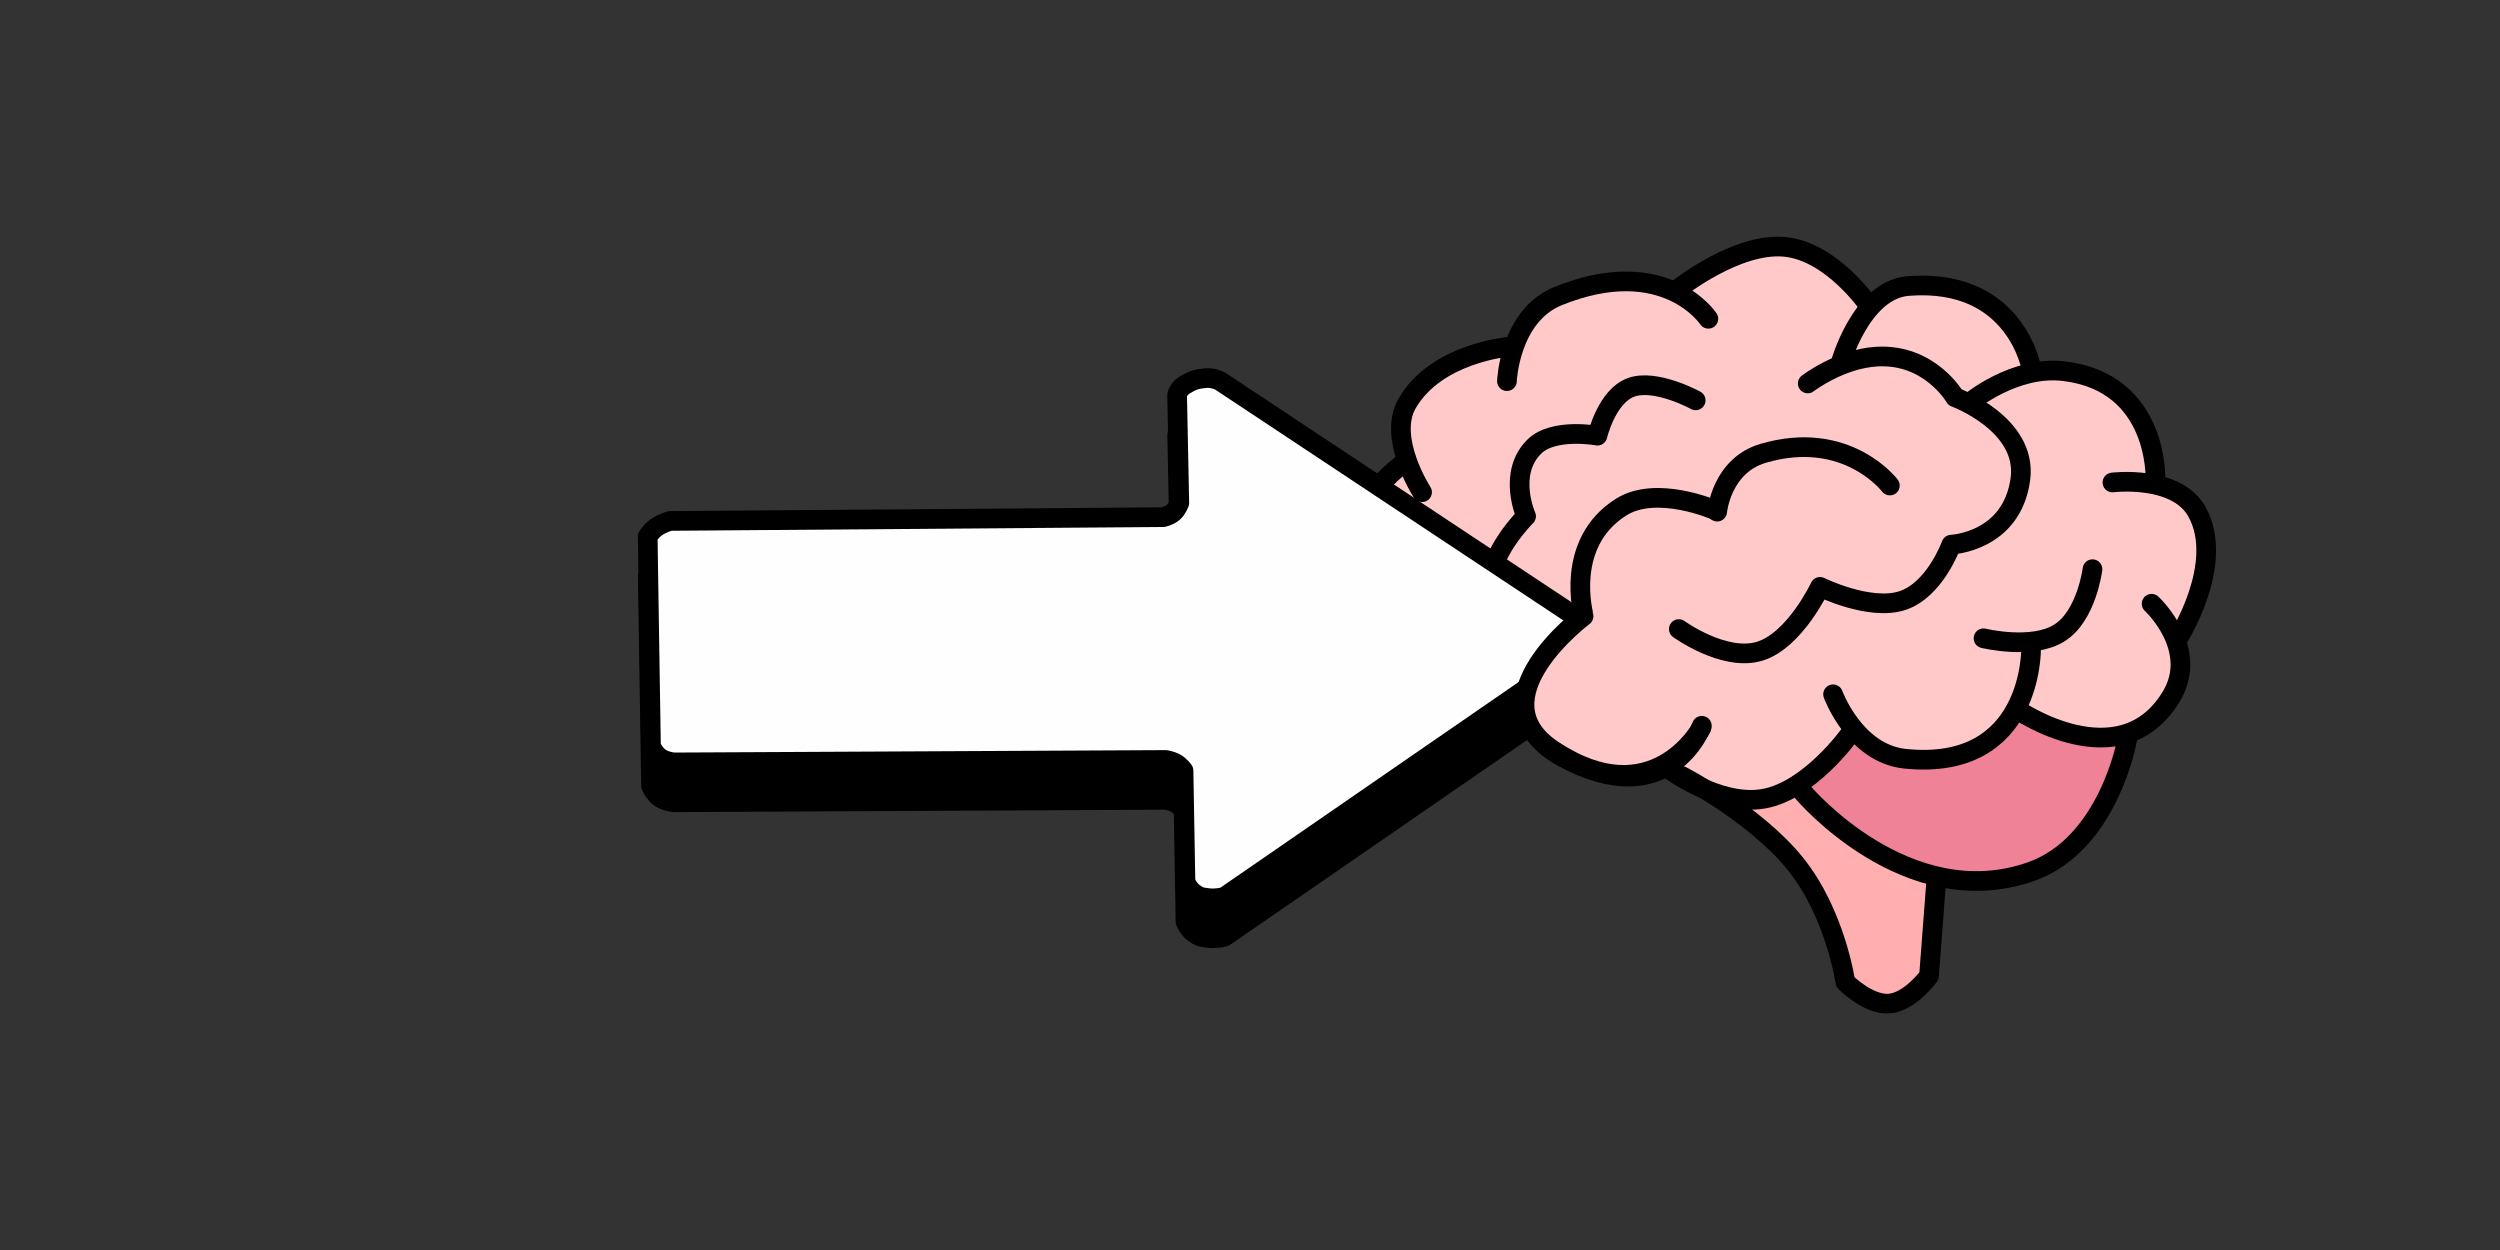 <?xml version="1.0" encoding="UTF-8" standalone="no"?>
<!DOCTYPE svg PUBLIC "-//W3C//DTD SVG 1.1//EN" "http://www.w3.org/Graphics/SVG/1.1/DTD/svg11.dtd">

<!-- Created with Vectornator (http://vectornator.io/) -->
<svg height="100%" stroke-miterlimit="10" style="fill-rule:nonzero;clip-rule:evenodd;stroke-linecap:round;stroke-linejoin:round;" version="1.1" viewBox="0 0 4096 2048" width="100%" xml:space="preserve" xmlns="http://www.w3.org/2000/svg" xmlns:vectornator="http://vectornator.io" xmlns:xlink="http://www.w3.org/1999/xlink">
<rect x="0" y="0" width="4096" height="2048" fill="#333333" stroke="none"/>
<defs/>
<g id="Layer-1" vectornator:layerName="Layer 1">
<g opacity="1">
<path d="M2477.67 570.512L2368.6 596.12L2321.18 642.594L2293.67 706.14L2312.64 755.46L2266.17 791.501L2232.02 847.46L2226.33 898.676L2269.96 965.068L2310.74 1003.01L2302.21 1054.22L2353.42 1125.36L2440.68 1147.17L2511.81 1121.56L2513.71 1165.19L2537.42 1217.36L2654.08 1266.68L2736.6 1256.24L2819.11 1311.25L2931.98 1394.72L2976.56 1467.75L3012.6 1542.67L3025.88 1601.48L3066.66 1639.42L3136.84 1625.19L3166.25 1524.65L3171.94 1440.24L3298.08 1433.6L3410.95 1372.9L3466.9 1284.7L3484.93 1202.18L3564.6 1137.69L3568.39 1050.43L3614.86 922.387L3591.15 829.439L3525.71 793.398L3518.12 718.47L3473.54 654.924L3415.69 616.986L3339.81 607.502L3309.46 555.337L3246.86 491.79L3155.81 471.873L3089.42 480.409L3063.81 499.378L2941.46 408.327L2840.93 420.657L2745.13 475.667L2637.96 461.44L2526.99 496.533L2477.67 570.512Z" fill="#ffc9c9" fill-rule="evenodd" opacity="1" stroke="none"/>
<path d="M3036.83 1195.64L2949.14 1285.81L3050.06 1381.78L3192.36 1437.21L3301.56 1433.07L3388.43 1392.53L3448.82 1310.63L3483.57 1208.87L3395.87 1200.6L3304.87 1165.85L3256.89 1212.18L3163.4 1245.28L3072.4 1227.9L3036.83 1195.64Z" fill="#ef8297" fill-rule="evenodd" opacity="1" stroke="none"/>
<path d="M2829.18 1307.32L2926.8 1399.15L2996.29 1505.87L3021.94 1612.59L3085.64 1650.65L3165.06 1599.36L3174.16 1438.86L3033.52 1380.95L2937.55 1287.47L2829.18 1307.32Z" fill="#ffafb0" fill-rule="evenodd" opacity="1" stroke="none"/>
<path d="M2472.14 568.16C2472.14 568.16 2353.2 577.975 2305.42 660.966C2272.53 718.086 2329.92 806.41 2329.92 806.41" fill="none" fill-rule="evenodd" opacity="1" stroke="#000000" stroke-linecap="round" stroke-linejoin="round" stroke-width="32.242"/>
<path d="M2296.57 761.157C2296.57 761.157 2221.25 817.128 2221.55 876.672C2221.85 936.216 2297.77 999.333 2297.77 999.333" fill="none" fill-rule="evenodd" opacity="1" stroke="#000000" stroke-linecap="round" stroke-linejoin="round" stroke-width="32.242"/>
<path d="M2348.48 949.226C2348.48 949.226 2271.87 1028.12 2305.42 1075.93C2397.21 1206.7 2505.63 1122.09 2505.63 1122.09" fill="none" fill-rule="evenodd" opacity="1" stroke="#000000" stroke-linecap="round" stroke-linejoin="round" stroke-width="32.242"/>
<path d="M2468.96 624.444C2468.96 624.444 2473.03 517.198 2553.14 484.923C2727.92 414.506 2798.98 522.295 2798.98 522.295" fill="none" fill-rule="evenodd" opacity="1" stroke="#000000" stroke-linecap="round" stroke-linejoin="round" stroke-width="32.242"/>
<path d="M2750.53 472.53C2750.53 472.53 2845.84 396.916 2924.09 404.446C3002.34 411.976 3063.52 502.651 3063.52 502.651" fill="none" fill-rule="evenodd" opacity="1" stroke="#000000" stroke-linecap="round" stroke-linejoin="round" stroke-width="32.242"/>
<path d="M3014.62 598.094C3014.62 598.094 3048.15 474.649 3126.54 468.576C3305.1 454.744 3328.99 606.896 3328.99 606.896" fill="none" fill-rule="evenodd" opacity="1" stroke="#000000" stroke-linecap="round" stroke-linejoin="round" stroke-width="32.242"/>
<path d="M3227.13 659.709C3227.13 659.709 3300.08 598.268 3381.8 608.154C3537.72 627.015 3531.44 785.454 3531.44 785.454" fill="none" fill-rule="evenodd" opacity="1" stroke="#000000" stroke-linecap="round" stroke-linejoin="round" stroke-width="32.242"/>
<path d="M3461.02 790.484C3461.02 790.484 3565.45 777.62 3599.34 838.267C3647.12 923.774 3567.9 1047 3567.9 1047" fill="none" fill-rule="evenodd" opacity="1" stroke="#000000" stroke-linecap="round" stroke-linejoin="round" stroke-width="32.242"/>
<path d="M3525.15 989.162C3525.15 989.162 3605.63 1063.35 3556.59 1142.57C3472.71 1278.07 3305.1 1162.69 3305.1 1162.69" fill="none" fill-rule="evenodd" opacity="1" stroke="#000000" stroke-linecap="round" stroke-linejoin="round" stroke-width="32.242"/>
<path d="M3484.91 1212.99C3484.91 1212.99 3454.48 1383.41 3327.73 1428.01C3124.02 1499.69 2954.27 1298.49 2954.27 1298.49" fill="none" fill-rule="evenodd" opacity="1" stroke="#000000" stroke-linecap="round" stroke-linejoin="round" stroke-width="32.242"/>
<path d="M3249.77 1045.75C3249.77 1045.75 3329.62 1065.24 3374.26 1036.94C3418.89 1008.65 3428.33 932.576 3428.33 932.576" fill="none" fill-rule="evenodd" opacity="1" stroke="#000000" stroke-linecap="round" stroke-linejoin="round" stroke-width="32.242"/>
<path d="M3003.31 1137.54C3003.31 1137.54 3038.67 1234.73 3121.51 1243.17C3331.5 1264.54 3327.73 1062.09 3327.73 1062.09" fill="none" fill-rule="evenodd" opacity="1" stroke="#000000" stroke-linecap="round" stroke-linejoin="round" stroke-width="32.242"/>
<path d="M3029.71 1204.19C3029.71 1204.19 2964.64 1295.04 2890.14 1308.55C2815.63 1322.07 2731.7 1258.26 2731.7 1258.26" fill="none" fill-rule="evenodd" opacity="1" stroke="#000000" stroke-linecap="round" stroke-linejoin="round" stroke-width="32.242"/>
<path d="M2788.28 1189.1C2788.28 1189.1 2733.74 1336.42 2558.17 1239.39C2414.82 1160.18 2589.61 1005.51 2589.61 1005.51" fill="none" fill-rule="evenodd" opacity="1" stroke="#000000" stroke-linecap="round" stroke-linejoin="round" stroke-width="32.242"/>
<path d="M2594.63 1008.02C2594.63 1008.02 2561.94 889.823 2656.25 830.723C2714.62 794.146 2809.66 835.752 2809.66 835.752" fill="none" fill-rule="evenodd" opacity="1" stroke="#000000" stroke-linecap="round" stroke-linejoin="round" stroke-width="32.242"/>
<path d="M2813.43 838.267C2813.43 838.267 2820.24 762.851 2888.88 742.701C3025.94 702.462 3096.36 795.514 3096.36 795.514" fill="none" fill-rule="evenodd" opacity="1" stroke="#000000" stroke-linecap="round" stroke-linejoin="round" stroke-width="32.242"/>
<path d="M2515.42 1075.93C2515.42 1075.93 2445 1022.8 2441.23 965.27C2437.45 907.742 2500.33 845.812 2500.33 845.812C2500.33 845.812 2468.89 775.395 2514.16 731.384C2545.77 700.647 2617.27 713.779 2617.27 713.779C2617.27 713.779 2632.36 649.021 2672.6 634.56C2712.84 620.099 2778.22 655.937 2778.22 655.937" fill="none" fill-rule="evenodd" opacity="1" stroke="#000000" stroke-linecap="round" stroke-linejoin="round" stroke-width="32.242"/>
<path d="M2750.56 1030.66C2750.56 1030.66 2824.75 1084.41 2882.59 1067.12C2940.43 1049.83 2981.93 961.498 2981.93 961.498C2981.93 961.498 3062.72 1001.42 3116.48 984.132C3170.23 966.842 3196.95 892.338 3196.95 892.338C3196.95 892.338 3295.86 888.198 3310.13 785.454C3322.7 694.918 3203.24 650.907 3203.24 650.907C3203.24 650.907 3161.75 579.232 3074.98 584.262C3014.46 587.77 2961.81 628.273 2961.81 628.273" fill="none" fill-rule="evenodd" opacity="1" stroke="#000000" stroke-linecap="round" stroke-linejoin="round" stroke-width="32.242"/>
<path d="M3172.25 1444.47L3160.49 1599.03C3160.49 1599.03 3129.37 1641.78 3095.1 1644.29C3060.84 1646.81 3023.43 1609.09 3023.43 1609.09C3023.43 1609.09 3007.39 1497.17 2941.69 1415.44C2875.99 1333.7 2755.33 1271.35 2755.33 1271.35" fill="none" fill-rule="evenodd" opacity="1" stroke="#000000" stroke-linecap="round" stroke-linejoin="round" stroke-width="32.242"/>
<path d="M2482.41 569.563" fill="#ffc9c9" fill-rule="evenodd" opacity="1" stroke="none"/>
</g>
<g opacity="1">
<path d="M1061.29 944.475L1066.67 1287.66C1066.67 1287.66 1071.75 1299.93 1081.14 1306.63C1090.53 1313.32 1104.22 1314.45 1104.22 1314.45L1909.65 1310.45C1909.65 1310.45 1919.18 1311.65 1926.56 1316C1933.94 1320.36 1939.18 1327.87 1939.18 1327.87L1942.37 1509.96C1942.37 1509.96 1946.79 1521.79 1956.2 1528.5C1965.61 1535.22 1967.55 1535.22 1980.01 1536.81C1992.46 1538.4 2006.02 1534.87 2006.02 1534.87L2607.53 1120.08C2607.53 1120.08 2611.59 1112.84 2611.49 1106.01C2611.39 1099.17 2607.13 1092.73 2607.13 1092.73L2000.05 690.253C2000.05 690.253 1989.24 683.48 1974.61 684.876C1959.98 686.272 1953 688.857 1941.52 695.837C1930.04 702.817 1928.7 712.796 1928.7 712.796L1932.3 889.297C1932.3 889.297 1929.12 898.881 1922.5 904.714C1915.89 910.548 1905.84 912.631 1905.84 912.631L1097.67 918.837C1097.67 918.837 1084.73 922.616 1075.64 929.026C1066.54 935.435 1061.29 944.475 1061.29 944.475Z" fill="#000000" fill-rule="evenodd" opacity="1" stroke="#000000" stroke-linecap="round" stroke-linejoin="round" stroke-width="32.242"/>
<path d="M1061.17 879.149L1066.55 1222.33C1066.55 1222.33 1071.64 1234.6 1081.02 1241.3C1090.41 1248 1104.1 1249.12 1104.1 1249.12L1909.53 1245.12C1909.53 1245.12 1919.06 1246.32 1926.45 1250.68C1933.83 1255.03 1939.07 1262.54 1939.07 1262.54L1942.25 1444.63C1942.25 1444.63 1946.68 1456.47 1956.09 1463.18C1965.5 1469.89 1967.44 1469.89 1979.89 1471.48C1992.35 1473.07 2005.91 1469.54 2005.91 1469.54L2607.41 1054.75C2607.41 1054.75 2611.47 1047.52 2611.38 1040.68C2611.28 1033.84 2607.02 1027.4 2607.02 1027.4L1999.94 624.927C1999.94 624.927 1989.13 618.154 1974.5 619.55C1959.86 620.946 1952.88 623.531 1941.41 630.511C1929.93 637.491 1928.58 647.47 1928.58 647.47L1932.18 823.972C1932.18 823.972 1929 833.555 1922.39 839.389C1915.77 845.222 1905.72 847.305 1905.72 847.305L1097.55 853.511C1097.55 853.511 1084.62 857.29 1075.52 863.7C1066.43 870.109 1061.17 879.149 1061.17 879.149Z" fill="#fefefe" fill-rule="evenodd" opacity="1" stroke="#000000" stroke-linecap="round" stroke-linejoin="round" stroke-width="32.242"/>
<path d="M2602 1040.2L2627.36 1040.2L2627.36 1109.34L2602 1109.34L2602 1040.2Z" fill="#000000" fill-rule="evenodd" opacity="1" stroke="none"/>
</g>
<path d="M2604.78 998.626L2506.03 1078.17L2511.51 1193.38L2619.86 1272.25L2702.15 1091.89L2604.78 998.626Z" fill="#ffc9c9" fill-rule="evenodd" opacity="1" stroke="none"/>
<path d="M2594.49 1009.6C2594.49 1009.6 2415.46 1143.6 2544.43 1229.04C2709.01 1338.08 2787.56 1192.53 2787.56 1192.53" fill="none" fill-rule="evenodd" opacity="1" stroke="#000000" stroke-linecap="round" stroke-linejoin="round" stroke-width="32.242"/>
</g>
</svg>
